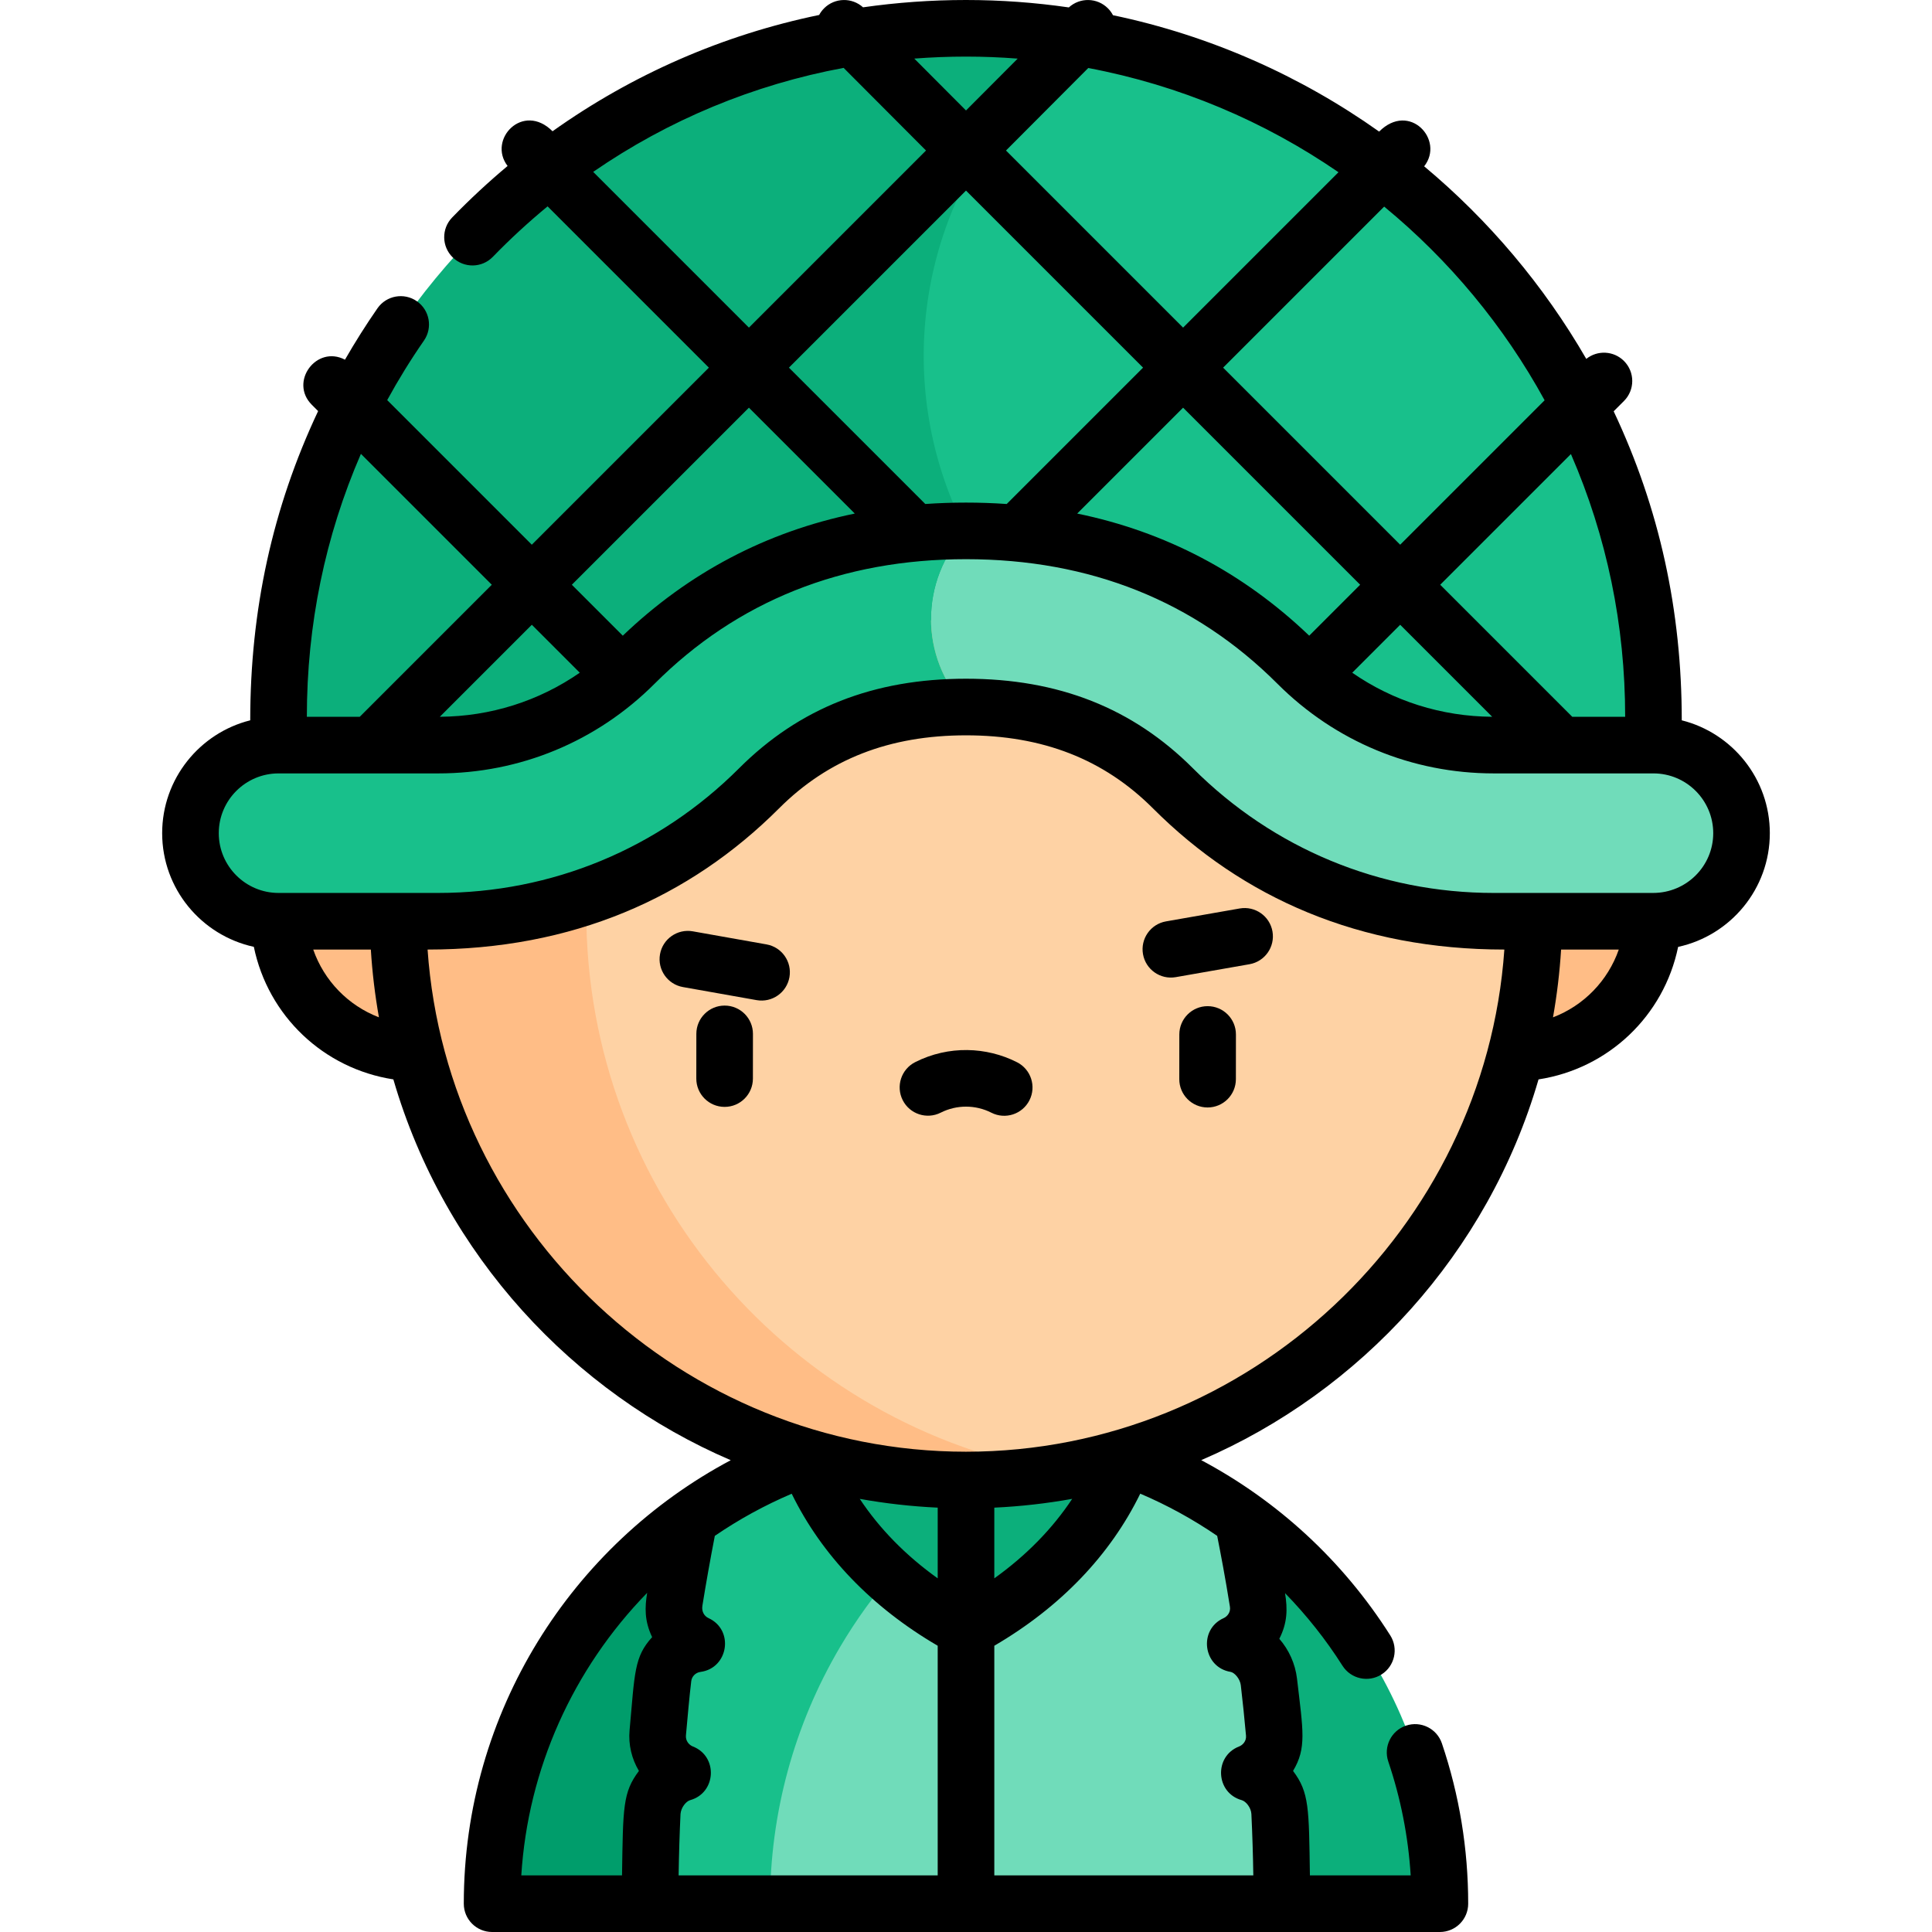 <svg id="Capa_1" enable-background="new 0 0 512 512" height="512" viewBox="0 0 512 512" width="512" xmlns="http://www.w3.org/2000/svg"><g><g><path d="m182.654 402.624c-17.966 12.967-32.617 30.723-41.833 51.86-6.686 15.334-10.408 32.246-10.408 50.016h125.587v-101.876z" fill="#009d6b"/><path d="m329.341 402.616-73.341.008v101.876h125.588c0-17.77-3.722-34.682-10.409-50.017-8.979-20.591-23.461-38.595-41.838-51.867z" fill="#0caf7b"/></g><g><path d="m339.123 480.384c-.227-4.722-3.615-9.321-8.049-10.553 4.167-1.609 7.022-5.805 6.598-10.535-.405-4.528-.871-9.051-1.399-13.566-.556-4.759-4.297-9.295-8.935-10.064 4.116-1.844 6.776-6.267 6.01-11.047-1.565-9.771-2.89-16.324-4.008-22.003-9.419-6.801-19.869-12.366-31.126-16.396-13.253-4.746-27.518-7.308-42.216-7.308l-51.937 32.026v93.562h135.645v-.015c0-8.041-.197-16.077-.583-24.101z" fill="#70dcba"/><path d="m182.654 402.624c-1.406 7.07-2.768 14.57-3.918 21.719-.011.068-.022.136-.033.204-.755 4.785 1.854 9.225 5.946 11.094-4.615.618-8.347 4.265-8.912 9-.534 4.475-1.011 10.014-1.426 14.556-.435 4.764 2.407 9.008 6.591 10.631-4.411 1.223-7.761 5.796-8.048 10.485-.368 7.754-.576 16.022-.576 24.187h10.373 21.411c.027-23.985 6.365-47.291 18.503-67.924 8.656-14.715 20.034-27.631 33.434-38.075v-19.59c-25.673 0-51.416 7.884-73.345 23.713z" fill="#18c08b"/><path d="m256 363.51-42.223 22.708c7.414 19.444 22.244 34.845 42.223 45.528 19.978-10.682 34.786-26.085 42.2-45.528h.001z" fill="#0caf7b"/></g><g><g fill="#ffbd86"><circle cx="111.242" cy="241.682" r="37.427"/><circle cx="400.758" cy="241.682" r="37.427"/></g><g><path d="m280.95 93.2h-28.755c-19.118 0-37.175 8.786-48.972 23.829l-97.761 124.652 97.761 124.652c11.798 15.043 29.855 23.821 48.972 23.821h28.755c71.333-11.923 125.588-73.888 125.588-148.474.001-74.639-54.321-136.592-125.588-148.48z" fill="#fed2a4"/><path d="m155.364 241.682c0-74.64 54.324-136.593 125.587-148.482-8.117-1.354-16.45-2.058-24.952-2.058-83.138 0-150.538 67.399-150.538 150.54 0 83.139 67.4 150.538 150.538 150.538 8.501 0 16.835-.71 24.952-2.064-71.263-11.89-125.587-73.836-125.587-148.474z" fill="#ffbd86"/></g></g><g><g><path d="m288.996 10.489-63.168 19.735v103.636l30.172 30.171c29.82 0 53.428 10.466 71.348 28.386 18.175 18.175 42.826 28.386 68.529 28.386h42.307v-31.118c0-89.351-64.324-163.67-149.188-179.196z" fill="#18c08b"/><path d="m265.971 32.226c6.6-8.549 14.398-15.832 23.025-21.738-10.702-1.957-21.728-2.988-32.996-2.988-100.617 0-182.184 81.567-182.184 182.184v31.118h42.307c25.703 0 50.354-10.211 68.529-28.386 17.92-17.92 41.528-28.386 71.348-28.386v-23.338c-17.976-35.032-14.091-77.298 9.971-108.466z" fill="#0caf7b"/></g><g><path d="m438.184 197.464h-42.307c-19.653 0-38.129-7.653-52.026-21.55-23.371-23.37-52.928-35.221-87.851-35.221-12.36 13.105-12.36 33.573 0 46.678 22.404 0 40.344 7.049 54.845 21.55 22.713 22.713 52.912 35.221 85.032 35.221h42.307c12.89 0 23.339-10.449 23.339-23.339s-10.449-23.339-23.339-23.339z" fill="#70dcba"/><path d="m256 140.693c-34.923 0-64.48 11.851-87.851 35.221-13.897 13.897-32.374 21.55-52.026 21.55h-42.307c-12.89 0-23.339 10.449-23.339 23.339s10.449 23.339 23.339 23.339h42.307c32.12 0 62.319-12.508 85.033-35.221 14.5-14.501 32.44-21.55 54.844-21.55-12.36-13.105-12.36-33.574 0-46.678z" fill="#18c08b"/></g></g><g><path d="m192.046 266.49c-.003 0-.005 0-.007 0-4.139 0-7.496 3.354-7.5 7.493l-.011 11.847c-.004 4.142 3.351 7.503 7.493 7.507h.007c4.139 0 7.496-3.354 7.5-7.493l.011-11.847c.003-4.142-3.351-7.503-7.493-7.507z"/><path d="m320.042 266.643c-.003 0-.005 0-.007 0-4.139 0-7.496 3.354-7.5 7.493l-.011 11.848c-.004 4.142 3.351 7.503 7.493 7.507h.007c4.139 0 7.496-3.354 7.5-7.493l.012-11.848c.003-4.142-3.351-7.504-7.494-7.507z"/><path d="m269.528 281.509c-8.06-4.104-18.14-4.511-26.994-.031-3.696 1.871-5.176 6.383-3.306 10.079s6.382 5.175 10.078 3.306c4.196-2.123 9.22-2.123 13.416.014 3.7 1.882 8.21.404 10.086-3.281 1.88-3.693.411-8.208-3.28-10.087z"/><path d="m203.134 250.276-19.53-3.465c-4.076-.722-7.972 1.996-8.695 6.074-.724 4.079 1.996 7.972 6.075 8.695l19.53 3.465c4.094.722 7.973-2.008 8.695-6.074.723-4.078-1.997-7.971-6.075-8.695z"/><path d="m328.536 240.754-19.538 3.424c-4.08.715-6.808 4.603-6.093 8.683.712 4.064 4.582 6.807 8.682 6.093l19.539-3.424c4.08-.715 6.808-4.603 6.093-8.683-.716-4.079-4.594-6.804-8.683-6.093z"/><path d="m469.023 220.803c0-14.419-9.948-26.554-23.34-29.912 0-28.992-5.86-56.081-18.044-81.895l2.728-2.728c2.929-2.93 2.929-7.678 0-10.607-2.731-2.729-7.042-2.913-9.988-.551-11.233-19.447-25.82-36.721-42.96-51.037 5.489-6.95-3.885-17.25-11.934-9.202-20.812-14.762-44.719-25.433-70.536-30.842-.346-.662-.796-1.284-1.354-1.84-2.849-2.84-7.404-2.906-10.342-.223-8.903-1.287-18-1.966-27.253-1.966-9.22 0-18.328.662-27.282 1.939-2.941-2.656-7.475-2.581-10.313.25-.54.538-.979 1.139-1.32 1.777-25.468 5.269-49.423 15.715-70.656 30.819-7.841-7.841-17.296 2.175-11.912 9.199-5.088 4.262-9.991 8.808-14.682 13.643-2.884 2.973-2.812 7.721.161 10.605 2.974 2.884 7.722 2.812 10.605-.162 4.624-4.766 9.474-9.223 14.515-13.383l42.745 42.745-46.925 46.924-38.325-38.324c2.954-5.399 6.198-10.665 9.74-15.773 2.36-3.404 1.515-8.077-1.889-10.438-3.403-2.361-8.077-1.513-10.437 1.889-3.073 4.432-5.937 8.975-8.604 13.611-7.567-3.971-14.838 5.897-8.789 11.947l1.673 1.673c-12.11 25.686-17.991 52.788-17.991 81.949-13.392 3.359-23.339 15.494-23.339 29.912 0 14.738 10.394 27.087 24.294 30.12 3.776 18.293 18.459 32.268 36.974 35.127 13.586 46.73 47.81 83.056 89.41 100.92-42.094 22.383-70.743 66.748-70.743 117.531 0 4.143 3.358 7.5 7.5 7.5h251.176c4.143 0 7.5-3.357 7.5-7.5 0-14.518-2.345-28.812-6.969-42.489-1.325-3.923-5.582-6.029-9.507-4.702-3.924 1.326-6.029 5.583-4.702 9.507 3.301 9.764 5.291 19.887 5.941 30.185h-26.708c-.267-17.83-.162-21.978-4.468-27.688 3.627-6.057 2.669-10.574 1.048-24.453-.466-3.989-2.174-7.67-4.688-10.564 2.149-4.22 2.207-7.866 1.519-12.096 5.693 5.85 10.797 12.263 15.22 19.233 2.219 3.498 6.854 4.533 10.351 2.313 3.497-2.219 4.533-6.854 2.313-10.351-12.618-19.884-29.915-35.698-50.099-46.442 42.204-18.138 75.99-54.815 89.392-100.9 18.521-2.85 33.213-16.823 36.994-35.116 13.875-3.01 24.3-15.374 24.3-30.134zm-38.339-30.839h-14.013l-35-35.001 34.638-34.637c9.509 21.895 14.375 45.304 14.375 69.638zm-185.475-56.399-36.134-36.134 46.925-46.924 46.925 46.925-36.134 36.134c-7.183-.498-14.388-.498-21.582-.001zm68.323-25.526 46.924 46.924-13.5 13.5c-17.474-16.713-38.066-27.539-61.484-32.364zm57.531 57.531 24.382 24.383c-13.447-.086-26.257-4.169-37.089-11.676zm38.278-59.491c-23.626 23.627-14.655 14.656-38.278 38.277l-46.924-46.924 42.68-42.68c17.243 14.187 31.728 31.608 42.522 51.327zm-95.809-19.254-46.933-46.933 21.8-21.867c24.23 4.563 46.708 14.143 66.313 27.62zm-43.833-71.29-13.699 13.742-13.707-13.749c4.535-.348 9.106-.528 13.707-.528 4.61 0 9.178.183 13.699.535zm-46.133 2.453 21.836 21.904-46.933 46.933-41.272-41.272c19.978-13.772 42.49-23.119 66.369-27.565zm-25.098 90.051 28.06 28.06c-23.419 4.826-44.011 15.653-61.485 32.366l-13.5-13.501zm-57.531 57.531 12.708 12.708c-10.833 7.507-23.644 11.59-37.091 11.676zm-45.294-45.293 34.686 34.686-35 35.001h-14.013c0-24.397 4.849-47.83 14.327-69.687zm-12.636 131.365h15.267c.375 6.06 1.098 12.052 2.145 17.959-8.137-3.122-14.524-9.671-17.412-17.959zm99.898 225.414c6.931-1.921 7.425-11.615.708-14.22-.979-.38-1.971-1.467-1.834-2.956.462-5.093.911-10.221 1.404-14.35.152-1.272 1.164-2.282 2.462-2.456 7.421-.995 8.949-11.138 2.117-14.257-1.089-.497-1.877-1.693-1.622-3.282.95-5.903 2.079-12.246 3.292-18.51 6.412-4.39 13.238-8.125 20.377-11.168 7.954 16.268 21.162 30.043 38.69 40.284v60.859h-68.657c.083-5.432.247-10.943.499-16.265.123-1.709 1.472-3.377 2.564-3.679zm80.595-77.514c6.97-.325 13.859-1.11 20.638-2.326-5.251 7.934-12.198 15.021-20.638 21.061zm-15 18.736c-8.449-6.042-15.401-13.129-20.655-21.06 6.784 1.216 13.679 1.999 20.655 2.324zm-76.997 3.84c-.625 3.832-.754 7.391 1.319 11.746-4.775 5.224-4.595 9.387-5.98 24.65-.353 3.855.577 7.621 2.48 10.801-4.275 5.672-4.212 9.572-4.481 27.685h-26.695c1.767-28.199 13.669-54.693 33.357-74.882zm91.997 74.882v-60.858c17.522-10.239 30.726-24.022 38.679-40.307 7.133 3.043 13.962 6.782 20.385 11.183.987 5.018 2.096 10.779 3.379 18.787.233 1.453-.702 2.582-1.67 3.016-6.759 3.028-5.467 13.032 1.838 14.243 1.056.176 2.515 1.842 2.713 3.536.519 4.438.982 8.936 1.379 13.364.128 1.438-.858 2.495-1.83 2.87-6.714 2.593-6.251 12.295.694 14.224 1.118.311 2.482 1.989 2.564 3.687.26 5.415.426 10.855.509 16.256h-68.64zm-7.512-112.28c-75.053 0-137.516-59.027-142.677-133.078 38.397 0 69.391-13.663 93.148-37.418 13.023-13.024 29.228-19.354 49.541-19.354s36.519 6.33 49.542 19.354c23.819 23.818 54.845 37.418 93.126 37.418-5.161 74.051-67.625 133.078-142.68 133.078zm155.57-115.111c1.048-5.909 1.771-11.904 2.147-17.968h15.288c-2.89 8.297-9.288 14.851-17.435 17.968zm26.537-32.967h-42.218c-30.116 0-58.432-11.729-79.729-33.025-15.98-15.979-35.654-23.747-60.148-23.747s-44.168 7.768-60.147 23.746c-21.297 21.297-49.613 33.025-79.729 33.025h-42.309c-8.733 0-15.839-7.105-15.839-15.839s7.105-15.839 15.839-15.839h42.307c21.656 0 42.016-8.434 57.33-23.747 21.913-21.913 49.686-33.024 82.547-33.024s60.634 11.111 82.548 33.025c15.313 15.312 35.673 23.746 57.329 23.746h42.308c8.733 0 15.839 7.105 15.839 15.839s-7.105 15.84-15.928 15.84z"/></g></g></svg>